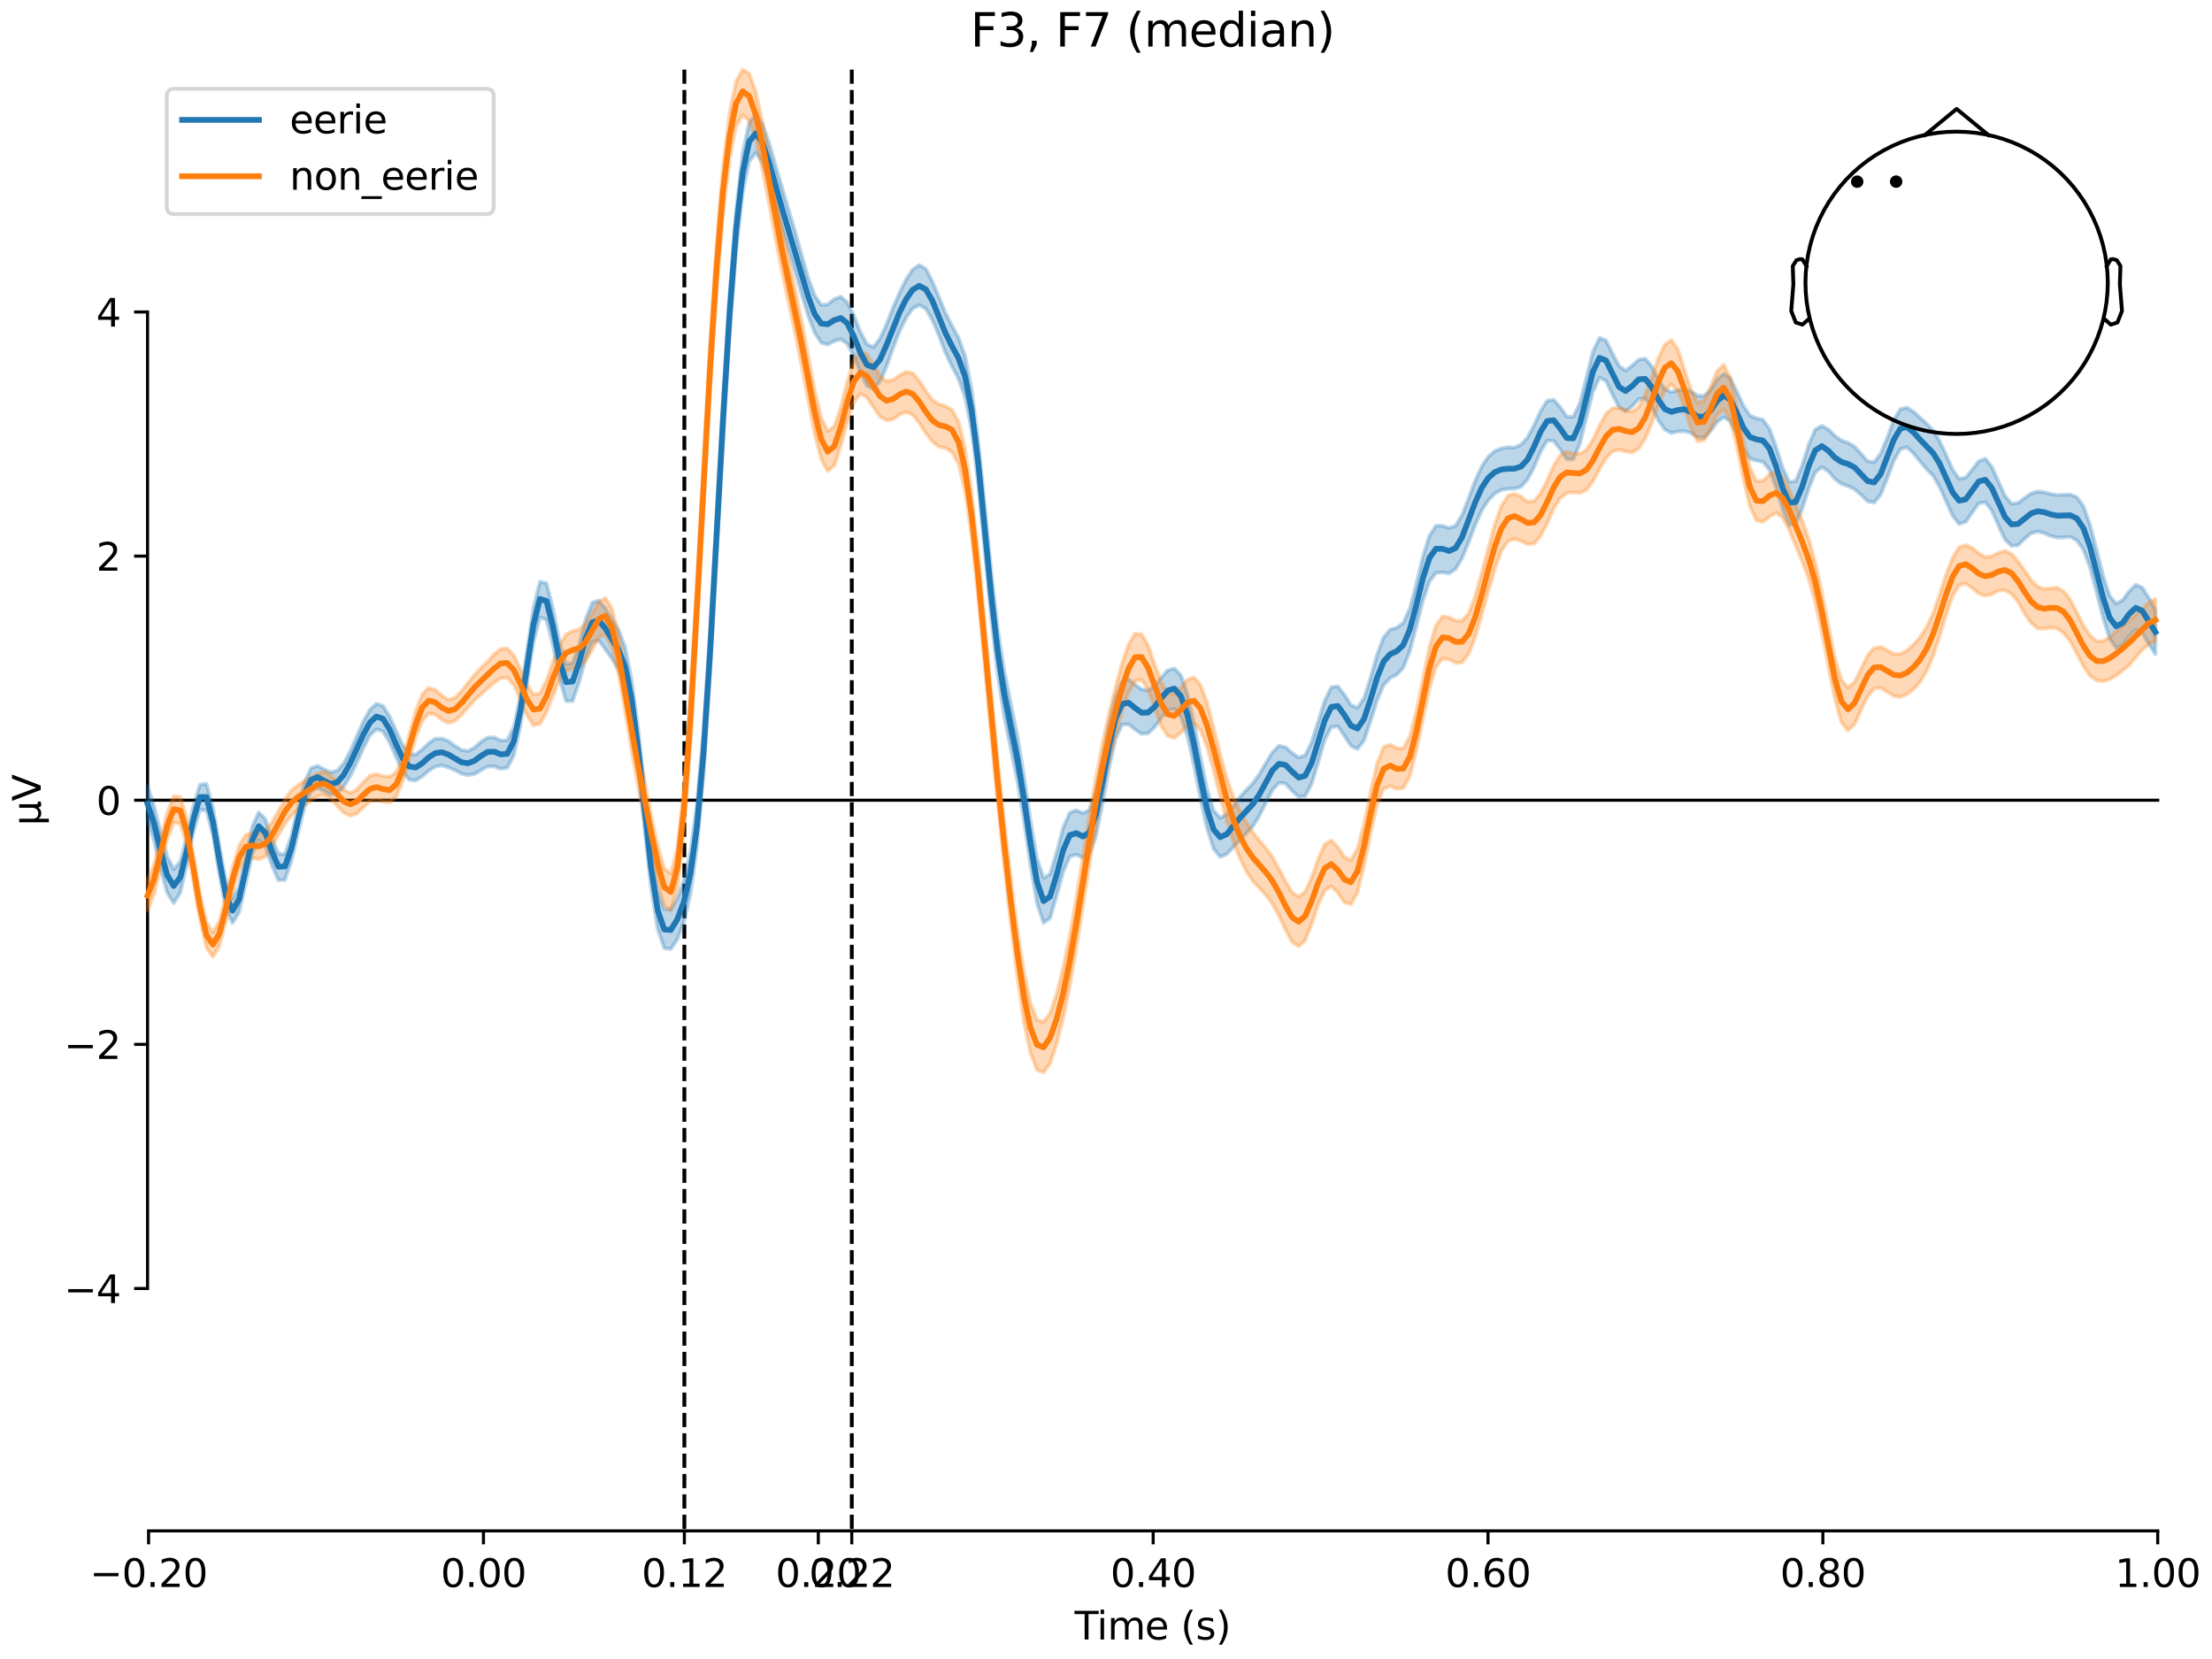<?xml version="1.0" encoding="utf-8" standalone="no"?>
<!DOCTYPE svg PUBLIC "-//W3C//DTD SVG 1.1//EN"
  "http://www.w3.org/Graphics/SVG/1.1/DTD/svg11.dtd">
<svg xmlns:xlink="http://www.w3.org/1999/xlink" width="576pt" height="432pt" viewBox="0 0 576 432" xmlns="http://www.w3.org/2000/svg" version="1.1">
 <defs>
  <style type="text/css">*{stroke-linejoin: round; stroke-linecap: butt}</style>
 </defs>
 <g id="figure_1">
  <g id="patch_1">
   <path d="M 0 432 
L 576 432 
L 576 0 
L 0 0 
z
" style="fill: #ffffff"/>
  </g>
  <g id="axes_1">
   <g id="patch_2">
    <path d="M 38.421 398.644 
L 561.867 398.644 
L 561.867 18.118 
L 38.421 18.118 
L 38.421 398.644 
z
" style="fill: none; opacity: 0"/>
   </g>
   <g id="patch_3">
    <path d="M 38.421 335.518 
L 38.421 81.244 
" style="fill: none; stroke: #000000; stroke-width: 0.8; stroke-linejoin: miter; stroke-linecap: square"/>
   </g>
   <g id="LineCollection_1">
    <path d="M 178.206 18.118 
L 178.206 398.644 
" clip-path="url(#p68721ab96f)" style="fill: none; stroke-dasharray: 3.7,1.6; stroke-dashoffset: 0; stroke: #000000"/>
    <path d="M 221.804 18.118 
L 221.804 398.644 
" clip-path="url(#p68721ab96f)" style="fill: none; stroke-dasharray: 3.7,1.6; stroke-dashoffset: 0; stroke: #000000"/>
   </g>
   <g id="matplotlib.axis_1">
    <g id="xtick_1">
     <g id="line2d_1">
      <defs>
       <path id="m9074104dbb" d="M 0 0 
L 0 3.5 
" style="stroke: #000000; stroke-width: 0.8"/>
      </defs>
      <g>
       <use xlink:href="#m9074104dbb" x="38.693" y="398.644" style="stroke: #000000; stroke-width: 0.8"/>
      </g>
     </g>
     <g id="text_1">
      <!-- −0.20 -->
      <g transform="translate(23.37 413.242) scale(0.1 -0.1)">
       <defs>
        <path id="DejaVuSans-2212" d="M 678 2272 
L 4684 2272 
L 4684 1741 
L 678 1741 
L 678 2272 
z
" transform="scale(0.016)"/>
        <path id="DejaVuSans-30" d="M 2034 4250 
Q 1547 4250 1301 3770 
Q 1056 3291 1056 2328 
Q 1056 1369 1301 889 
Q 1547 409 2034 409 
Q 2525 409 2770 889 
Q 3016 1369 3016 2328 
Q 3016 3291 2770 3770 
Q 2525 4250 2034 4250 
z
M 2034 4750 
Q 2819 4750 3233 4129 
Q 3647 3509 3647 2328 
Q 3647 1150 3233 529 
Q 2819 -91 2034 -91 
Q 1250 -91 836 529 
Q 422 1150 422 2328 
Q 422 3509 836 4129 
Q 1250 4750 2034 4750 
z
" transform="scale(0.016)"/>
        <path id="DejaVuSans-2e" d="M 684 794 
L 1344 794 
L 1344 0 
L 684 0 
L 684 794 
z
" transform="scale(0.016)"/>
        <path id="DejaVuSans-32" d="M 1228 531 
L 3431 531 
L 3431 0 
L 469 0 
L 469 531 
Q 828 903 1448 1529 
Q 2069 2156 2228 2338 
Q 2531 2678 2651 2914 
Q 2772 3150 2772 3378 
Q 2772 3750 2511 3984 
Q 2250 4219 1831 4219 
Q 1534 4219 1204 4116 
Q 875 4013 500 3803 
L 500 4441 
Q 881 4594 1212 4672 
Q 1544 4750 1819 4750 
Q 2544 4750 2975 4387 
Q 3406 4025 3406 3419 
Q 3406 3131 3298 2873 
Q 3191 2616 2906 2266 
Q 2828 2175 2409 1742 
Q 1991 1309 1228 531 
z
" transform="scale(0.016)"/>
       </defs>
       <use xlink:href="#DejaVuSans-2212"/>
       <use xlink:href="#DejaVuSans-30" transform="translate(83.789 0)"/>
       <use xlink:href="#DejaVuSans-2e" transform="translate(147.412 0)"/>
       <use xlink:href="#DejaVuSans-32" transform="translate(179.199 0)"/>
       <use xlink:href="#DejaVuSans-30" transform="translate(242.822 0)"/>
      </g>
     </g>
    </g>
    <g id="xtick_2">
     <g id="line2d_2">
      <g>
       <use xlink:href="#m9074104dbb" x="125.889" y="398.644" style="stroke: #000000; stroke-width: 0.8"/>
      </g>
     </g>
     <g id="text_2">
      <!-- 0.00 -->
      <g transform="translate(114.756 413.242) scale(0.1 -0.1)">
       <use xlink:href="#DejaVuSans-30"/>
       <use xlink:href="#DejaVuSans-2e" transform="translate(63.623 0)"/>
       <use xlink:href="#DejaVuSans-30" transform="translate(95.41 0)"/>
       <use xlink:href="#DejaVuSans-30" transform="translate(159.033 0)"/>
      </g>
     </g>
    </g>
    <g id="xtick_3">
     <g id="line2d_3">
      <g>
       <use xlink:href="#m9074104dbb" x="178.206" y="398.644" style="stroke: #000000; stroke-width: 0.8"/>
      </g>
     </g>
     <g id="text_3">
      <!-- 0.12 -->
      <g transform="translate(167.073 413.242) scale(0.1 -0.1)">
       <defs>
        <path id="DejaVuSans-31" d="M 794 531 
L 1825 531 
L 1825 4091 
L 703 3866 
L 703 4441 
L 1819 4666 
L 2450 4666 
L 2450 531 
L 3481 531 
L 3481 0 
L 794 0 
L 794 531 
z
" transform="scale(0.016)"/>
       </defs>
       <use xlink:href="#DejaVuSans-30"/>
       <use xlink:href="#DejaVuSans-2e" transform="translate(63.623 0)"/>
       <use xlink:href="#DejaVuSans-31" transform="translate(95.41 0)"/>
       <use xlink:href="#DejaVuSans-32" transform="translate(159.033 0)"/>
      </g>
     </g>
    </g>
    <g id="xtick_4">
     <g id="line2d_4">
      <g>
       <use xlink:href="#m9074104dbb" x="213.084" y="398.644" style="stroke: #000000; stroke-width: 0.8"/>
      </g>
     </g>
     <g id="text_4">
      <!-- 0.20 -->
      <g transform="translate(201.952 413.242) scale(0.1 -0.1)">
       <use xlink:href="#DejaVuSans-30"/>
       <use xlink:href="#DejaVuSans-2e" transform="translate(63.623 0)"/>
       <use xlink:href="#DejaVuSans-32" transform="translate(95.41 0)"/>
       <use xlink:href="#DejaVuSans-30" transform="translate(159.033 0)"/>
      </g>
     </g>
    </g>
    <g id="xtick_5">
     <g id="line2d_5">
      <g>
       <use xlink:href="#m9074104dbb" x="221.804" y="398.644" style="stroke: #000000; stroke-width: 0.8"/>
      </g>
     </g>
     <g id="text_5">
      <!-- 0.22 -->
      <g transform="translate(210.671 413.242) scale(0.1 -0.1)">
       <use xlink:href="#DejaVuSans-30"/>
       <use xlink:href="#DejaVuSans-2e" transform="translate(63.623 0)"/>
       <use xlink:href="#DejaVuSans-32" transform="translate(95.41 0)"/>
       <use xlink:href="#DejaVuSans-32" transform="translate(159.033 0)"/>
      </g>
     </g>
    </g>
    <g id="xtick_6">
     <g id="line2d_6">
      <g>
       <use xlink:href="#m9074104dbb" x="300.28" y="398.644" style="stroke: #000000; stroke-width: 0.8"/>
      </g>
     </g>
     <g id="text_6">
      <!-- 0.40 -->
      <g transform="translate(289.147 413.242) scale(0.1 -0.1)">
       <defs>
        <path id="DejaVuSans-34" d="M 2419 4116 
L 825 1625 
L 2419 1625 
L 2419 4116 
z
M 2253 4666 
L 3047 4666 
L 3047 1625 
L 3713 1625 
L 3713 1100 
L 3047 1100 
L 3047 0 
L 2419 0 
L 2419 1100 
L 313 1100 
L 313 1709 
L 2253 4666 
z
" transform="scale(0.016)"/>
       </defs>
       <use xlink:href="#DejaVuSans-30"/>
       <use xlink:href="#DejaVuSans-2e" transform="translate(63.623 0)"/>
       <use xlink:href="#DejaVuSans-34" transform="translate(95.41 0)"/>
       <use xlink:href="#DejaVuSans-30" transform="translate(159.033 0)"/>
      </g>
     </g>
    </g>
    <g id="xtick_7">
     <g id="line2d_7">
      <g>
       <use xlink:href="#m9074104dbb" x="387.476" y="398.644" style="stroke: #000000; stroke-width: 0.8"/>
      </g>
     </g>
     <g id="text_7">
      <!-- 0.60 -->
      <g transform="translate(376.343 413.242) scale(0.1 -0.1)">
       <defs>
        <path id="DejaVuSans-36" d="M 2113 2584 
Q 1688 2584 1439 2293 
Q 1191 2003 1191 1497 
Q 1191 994 1439 701 
Q 1688 409 2113 409 
Q 2538 409 2786 701 
Q 3034 994 3034 1497 
Q 3034 2003 2786 2293 
Q 2538 2584 2113 2584 
z
M 3366 4563 
L 3366 3988 
Q 3128 4100 2886 4159 
Q 2644 4219 2406 4219 
Q 1781 4219 1451 3797 
Q 1122 3375 1075 2522 
Q 1259 2794 1537 2939 
Q 1816 3084 2150 3084 
Q 2853 3084 3261 2657 
Q 3669 2231 3669 1497 
Q 3669 778 3244 343 
Q 2819 -91 2113 -91 
Q 1303 -91 875 529 
Q 447 1150 447 2328 
Q 447 3434 972 4092 
Q 1497 4750 2381 4750 
Q 2619 4750 2861 4703 
Q 3103 4656 3366 4563 
z
" transform="scale(0.016)"/>
       </defs>
       <use xlink:href="#DejaVuSans-30"/>
       <use xlink:href="#DejaVuSans-2e" transform="translate(63.623 0)"/>
       <use xlink:href="#DejaVuSans-36" transform="translate(95.41 0)"/>
       <use xlink:href="#DejaVuSans-30" transform="translate(159.033 0)"/>
      </g>
     </g>
    </g>
    <g id="xtick_8">
     <g id="line2d_8">
      <g>
       <use xlink:href="#m9074104dbb" x="474.671" y="398.644" style="stroke: #000000; stroke-width: 0.8"/>
      </g>
     </g>
     <g id="text_8">
      <!-- 0.80 -->
      <g transform="translate(463.538 413.242) scale(0.1 -0.1)">
       <defs>
        <path id="DejaVuSans-38" d="M 2034 2216 
Q 1584 2216 1326 1975 
Q 1069 1734 1069 1313 
Q 1069 891 1326 650 
Q 1584 409 2034 409 
Q 2484 409 2743 651 
Q 3003 894 3003 1313 
Q 3003 1734 2745 1975 
Q 2488 2216 2034 2216 
z
M 1403 2484 
Q 997 2584 770 2862 
Q 544 3141 544 3541 
Q 544 4100 942 4425 
Q 1341 4750 2034 4750 
Q 2731 4750 3128 4425 
Q 3525 4100 3525 3541 
Q 3525 3141 3298 2862 
Q 3072 2584 2669 2484 
Q 3125 2378 3379 2068 
Q 3634 1759 3634 1313 
Q 3634 634 3220 271 
Q 2806 -91 2034 -91 
Q 1263 -91 848 271 
Q 434 634 434 1313 
Q 434 1759 690 2068 
Q 947 2378 1403 2484 
z
M 1172 3481 
Q 1172 3119 1398 2916 
Q 1625 2713 2034 2713 
Q 2441 2713 2670 2916 
Q 2900 3119 2900 3481 
Q 2900 3844 2670 4047 
Q 2441 4250 2034 4250 
Q 1625 4250 1398 4047 
Q 1172 3844 1172 3481 
z
" transform="scale(0.016)"/>
       </defs>
       <use xlink:href="#DejaVuSans-30"/>
       <use xlink:href="#DejaVuSans-2e" transform="translate(63.623 0)"/>
       <use xlink:href="#DejaVuSans-38" transform="translate(95.41 0)"/>
       <use xlink:href="#DejaVuSans-30" transform="translate(159.033 0)"/>
      </g>
     </g>
    </g>
    <g id="xtick_9">
     <g id="line2d_9">
      <g>
       <use xlink:href="#m9074104dbb" x="561.867" y="398.644" style="stroke: #000000; stroke-width: 0.8"/>
      </g>
     </g>
     <g id="text_9">
      <!-- 1.00 -->
      <g transform="translate(550.734 413.242) scale(0.1 -0.1)">
       <use xlink:href="#DejaVuSans-31"/>
       <use xlink:href="#DejaVuSans-2e" transform="translate(63.623 0)"/>
       <use xlink:href="#DejaVuSans-30" transform="translate(95.41 0)"/>
       <use xlink:href="#DejaVuSans-30" transform="translate(159.033 0)"/>
      </g>
     </g>
    </g>
    <g id="text_10">
     <!-- Time (s) -->
     <g transform="translate(279.815 426.92) scale(0.1 -0.1)">
      <defs>
       <path id="DejaVuSans-54" d="M -19 4666 
L 3928 4666 
L 3928 4134 
L 2272 4134 
L 2272 0 
L 1638 0 
L 1638 4134 
L -19 4134 
L -19 4666 
z
" transform="scale(0.016)"/>
       <path id="DejaVuSans-69" d="M 603 3500 
L 1178 3500 
L 1178 0 
L 603 0 
L 603 3500 
z
M 603 4863 
L 1178 4863 
L 1178 4134 
L 603 4134 
L 603 4863 
z
" transform="scale(0.016)"/>
       <path id="DejaVuSans-6d" d="M 3328 2828 
Q 3544 3216 3844 3400 
Q 4144 3584 4550 3584 
Q 5097 3584 5394 3201 
Q 5691 2819 5691 2113 
L 5691 0 
L 5113 0 
L 5113 2094 
Q 5113 2597 4934 2840 
Q 4756 3084 4391 3084 
Q 3944 3084 3684 2787 
Q 3425 2491 3425 1978 
L 3425 0 
L 2847 0 
L 2847 2094 
Q 2847 2600 2669 2842 
Q 2491 3084 2119 3084 
Q 1678 3084 1418 2786 
Q 1159 2488 1159 1978 
L 1159 0 
L 581 0 
L 581 3500 
L 1159 3500 
L 1159 2956 
Q 1356 3278 1631 3431 
Q 1906 3584 2284 3584 
Q 2666 3584 2933 3390 
Q 3200 3197 3328 2828 
z
" transform="scale(0.016)"/>
       <path id="DejaVuSans-65" d="M 3597 1894 
L 3597 1613 
L 953 1613 
Q 991 1019 1311 708 
Q 1631 397 2203 397 
Q 2534 397 2845 478 
Q 3156 559 3463 722 
L 3463 178 
Q 3153 47 2828 -22 
Q 2503 -91 2169 -91 
Q 1331 -91 842 396 
Q 353 884 353 1716 
Q 353 2575 817 3079 
Q 1281 3584 2069 3584 
Q 2775 3584 3186 3129 
Q 3597 2675 3597 1894 
z
M 3022 2063 
Q 3016 2534 2758 2815 
Q 2500 3097 2075 3097 
Q 1594 3097 1305 2825 
Q 1016 2553 972 2059 
L 3022 2063 
z
" transform="scale(0.016)"/>
       <path id="DejaVuSans-20" transform="scale(0.016)"/>
       <path id="DejaVuSans-28" d="M 1984 4856 
Q 1566 4138 1362 3434 
Q 1159 2731 1159 2009 
Q 1159 1288 1364 580 
Q 1569 -128 1984 -844 
L 1484 -844 
Q 1016 -109 783 600 
Q 550 1309 550 2009 
Q 550 2706 781 3412 
Q 1013 4119 1484 4856 
L 1984 4856 
z
" transform="scale(0.016)"/>
       <path id="DejaVuSans-73" d="M 2834 3397 
L 2834 2853 
Q 2591 2978 2328 3040 
Q 2066 3103 1784 3103 
Q 1356 3103 1142 2972 
Q 928 2841 928 2578 
Q 928 2378 1081 2264 
Q 1234 2150 1697 2047 
L 1894 2003 
Q 2506 1872 2764 1633 
Q 3022 1394 3022 966 
Q 3022 478 2636 193 
Q 2250 -91 1575 -91 
Q 1294 -91 989 -36 
Q 684 19 347 128 
L 347 722 
Q 666 556 975 473 
Q 1284 391 1588 391 
Q 1994 391 2212 530 
Q 2431 669 2431 922 
Q 2431 1156 2273 1281 
Q 2116 1406 1581 1522 
L 1381 1569 
Q 847 1681 609 1914 
Q 372 2147 372 2553 
Q 372 3047 722 3315 
Q 1072 3584 1716 3584 
Q 2034 3584 2315 3537 
Q 2597 3491 2834 3397 
z
" transform="scale(0.016)"/>
       <path id="DejaVuSans-29" d="M 513 4856 
L 1013 4856 
Q 1481 4119 1714 3412 
Q 1947 2706 1947 2009 
Q 1947 1309 1714 600 
Q 1481 -109 1013 -844 
L 513 -844 
Q 928 -128 1133 580 
Q 1338 1288 1338 2009 
Q 1338 2731 1133 3434 
Q 928 4138 513 4856 
z
" transform="scale(0.016)"/>
      </defs>
      <use xlink:href="#DejaVuSans-54"/>
      <use xlink:href="#DejaVuSans-69" transform="translate(57.959 0)"/>
      <use xlink:href="#DejaVuSans-6d" transform="translate(85.742 0)"/>
      <use xlink:href="#DejaVuSans-65" transform="translate(183.154 0)"/>
      <use xlink:href="#DejaVuSans-20" transform="translate(244.678 0)"/>
      <use xlink:href="#DejaVuSans-28" transform="translate(276.465 0)"/>
      <use xlink:href="#DejaVuSans-73" transform="translate(315.479 0)"/>
      <use xlink:href="#DejaVuSans-29" transform="translate(367.578 0)"/>
     </g>
    </g>
   </g>
   <g id="matplotlib.axis_2">
    <g id="ytick_1">
     <g id="line2d_10">
      <defs>
       <path id="mc4bc9133a3" d="M 0 0 
L -3.5 0 
" style="stroke: #000000; stroke-width: 0.8"/>
      </defs>
      <g>
       <use xlink:href="#mc4bc9133a3" x="38.421" y="335.518" style="stroke: #000000; stroke-width: 0.8"/>
      </g>
     </g>
     <g id="text_11">
      <!-- −4 -->
      <g transform="translate(16.678 339.318) scale(0.1 -0.1)">
       <use xlink:href="#DejaVuSans-2212"/>
       <use xlink:href="#DejaVuSans-34" transform="translate(83.789 0)"/>
      </g>
     </g>
    </g>
    <g id="ytick_2">
     <g id="line2d_11">
      <g>
       <use xlink:href="#mc4bc9133a3" x="38.421" y="271.95" style="stroke: #000000; stroke-width: 0.8"/>
      </g>
     </g>
     <g id="text_12">
      <!-- −2 -->
      <g transform="translate(16.678 275.749) scale(0.1 -0.1)">
       <use xlink:href="#DejaVuSans-2212"/>
       <use xlink:href="#DejaVuSans-32" transform="translate(83.789 0)"/>
      </g>
     </g>
    </g>
    <g id="ytick_3">
     <g id="line2d_12">
      <g>
       <use xlink:href="#mc4bc9133a3" x="38.421" y="208.381" style="stroke: #000000; stroke-width: 0.8"/>
      </g>
     </g>
     <g id="text_13">
      <!-- 0 -->
      <g transform="translate(25.058 212.18) scale(0.1 -0.1)">
       <use xlink:href="#DejaVuSans-30"/>
      </g>
     </g>
    </g>
    <g id="ytick_4">
     <g id="line2d_13">
      <g>
       <use xlink:href="#mc4bc9133a3" x="38.421" y="144.812" style="stroke: #000000; stroke-width: 0.8"/>
      </g>
     </g>
     <g id="text_14">
      <!-- 2 -->
      <g transform="translate(25.058 148.611) scale(0.1 -0.1)">
       <use xlink:href="#DejaVuSans-32"/>
      </g>
     </g>
    </g>
    <g id="ytick_5">
     <g id="line2d_14">
      <g>
       <use xlink:href="#mc4bc9133a3" x="38.421" y="81.244" style="stroke: #000000; stroke-width: 0.8"/>
      </g>
     </g>
     <g id="text_15">
      <!-- 4 -->
      <g transform="translate(25.058 85.043) scale(0.1 -0.1)">
       <use xlink:href="#DejaVuSans-34"/>
      </g>
     </g>
    </g>
    <g id="text_16">
     <!-- µV -->
     <g transform="translate(10.599 214.982) rotate(-90) scale(0.1 -0.1)">
      <defs>
       <path id="DejaVuSans-b5" d="M 544 -1331 
L 544 3500 
L 1119 3500 
L 1119 1325 
Q 1119 872 1334 640 
Q 1550 409 1972 409 
Q 2434 409 2667 671 
Q 2900 934 2900 1459 
L 2900 3500 
L 3475 3500 
L 3475 806 
Q 3475 619 3529 530 
Q 3584 441 3700 441 
Q 3728 441 3778 458 
Q 3828 475 3916 513 
L 3916 50 
Q 3788 -22 3673 -56 
Q 3559 -91 3450 -91 
Q 3234 -91 3106 31 
Q 2978 153 2931 403 
Q 2775 156 2548 32 
Q 2322 -91 2016 -91 
Q 1697 -91 1473 31 
Q 1250 153 1119 397 
L 1119 -1331 
L 544 -1331 
z
" transform="scale(0.016)"/>
       <path id="DejaVuSans-56" d="M 1831 0 
L 50 4666 
L 709 4666 
L 2188 738 
L 3669 4666 
L 4325 4666 
L 2547 0 
L 1831 0 
z
" transform="scale(0.016)"/>
      </defs>
      <use xlink:href="#DejaVuSans-b5"/>
      <use xlink:href="#DejaVuSans-56" transform="translate(63.623 0)"/>
     </g>
    </g>
   </g>
   <g id="patch_4">
    <path d="M 38.693 398.644 
L 561.867 398.644 
" style="fill: none; stroke: #000000; stroke-width: 0.8; stroke-linejoin: miter; stroke-linecap: square"/>
   </g>
   <g id="patch_5">
    <path d="M 38.421 208.381 
L 561.867 208.381 
" style="fill: none; stroke: #000000; stroke-width: 0.8; stroke-linejoin: miter; stroke-linecap: square"/>
   </g>
   <g id="text_17">
    <!-- F3, F7 (median) -->
    <g transform="translate(252.713 12.118) scale(0.12 -0.12)">
     <defs>
      <path id="DejaVuSans-46" d="M 628 4666 
L 3309 4666 
L 3309 4134 
L 1259 4134 
L 1259 2759 
L 3109 2759 
L 3109 2228 
L 1259 2228 
L 1259 0 
L 628 0 
L 628 4666 
z
" transform="scale(0.016)"/>
      <path id="DejaVuSans-33" d="M 2597 2516 
Q 3050 2419 3304 2112 
Q 3559 1806 3559 1356 
Q 3559 666 3084 287 
Q 2609 -91 1734 -91 
Q 1441 -91 1130 -33 
Q 819 25 488 141 
L 488 750 
Q 750 597 1062 519 
Q 1375 441 1716 441 
Q 2309 441 2620 675 
Q 2931 909 2931 1356 
Q 2931 1769 2642 2001 
Q 2353 2234 1838 2234 
L 1294 2234 
L 1294 2753 
L 1863 2753 
Q 2328 2753 2575 2939 
Q 2822 3125 2822 3475 
Q 2822 3834 2567 4026 
Q 2313 4219 1838 4219 
Q 1578 4219 1281 4162 
Q 984 4106 628 3988 
L 628 4550 
Q 988 4650 1302 4700 
Q 1616 4750 1894 4750 
Q 2613 4750 3031 4423 
Q 3450 4097 3450 3541 
Q 3450 3153 3228 2886 
Q 3006 2619 2597 2516 
z
" transform="scale(0.016)"/>
      <path id="DejaVuSans-2c" d="M 750 794 
L 1409 794 
L 1409 256 
L 897 -744 
L 494 -744 
L 750 256 
L 750 794 
z
" transform="scale(0.016)"/>
      <path id="DejaVuSans-37" d="M 525 4666 
L 3525 4666 
L 3525 4397 
L 1831 0 
L 1172 0 
L 2766 4134 
L 525 4134 
L 525 4666 
z
" transform="scale(0.016)"/>
      <path id="DejaVuSans-64" d="M 2906 2969 
L 2906 4863 
L 3481 4863 
L 3481 0 
L 2906 0 
L 2906 525 
Q 2725 213 2448 61 
Q 2172 -91 1784 -91 
Q 1150 -91 751 415 
Q 353 922 353 1747 
Q 353 2572 751 3078 
Q 1150 3584 1784 3584 
Q 2172 3584 2448 3432 
Q 2725 3281 2906 2969 
z
M 947 1747 
Q 947 1113 1208 752 
Q 1469 391 1925 391 
Q 2381 391 2643 752 
Q 2906 1113 2906 1747 
Q 2906 2381 2643 2742 
Q 2381 3103 1925 3103 
Q 1469 3103 1208 2742 
Q 947 2381 947 1747 
z
" transform="scale(0.016)"/>
      <path id="DejaVuSans-61" d="M 2194 1759 
Q 1497 1759 1228 1600 
Q 959 1441 959 1056 
Q 959 750 1161 570 
Q 1363 391 1709 391 
Q 2188 391 2477 730 
Q 2766 1069 2766 1631 
L 2766 1759 
L 2194 1759 
z
M 3341 1997 
L 3341 0 
L 2766 0 
L 2766 531 
Q 2569 213 2275 61 
Q 1981 -91 1556 -91 
Q 1019 -91 701 211 
Q 384 513 384 1019 
Q 384 1609 779 1909 
Q 1175 2209 1959 2209 
L 2766 2209 
L 2766 2266 
Q 2766 2663 2505 2880 
Q 2244 3097 1772 3097 
Q 1472 3097 1187 3025 
Q 903 2953 641 2809 
L 641 3341 
Q 956 3463 1253 3523 
Q 1550 3584 1831 3584 
Q 2591 3584 2966 3190 
Q 3341 2797 3341 1997 
z
" transform="scale(0.016)"/>
      <path id="DejaVuSans-6e" d="M 3513 2113 
L 3513 0 
L 2938 0 
L 2938 2094 
Q 2938 2591 2744 2837 
Q 2550 3084 2163 3084 
Q 1697 3084 1428 2787 
Q 1159 2491 1159 1978 
L 1159 0 
L 581 0 
L 581 3500 
L 1159 3500 
L 1159 2956 
Q 1366 3272 1645 3428 
Q 1925 3584 2291 3584 
Q 2894 3584 3203 3211 
Q 3513 2838 3513 2113 
z
" transform="scale(0.016)"/>
     </defs>
     <use xlink:href="#DejaVuSans-46"/>
     <use xlink:href="#DejaVuSans-33" transform="translate(57.52 0)"/>
     <use xlink:href="#DejaVuSans-2c" transform="translate(121.143 0)"/>
     <use xlink:href="#DejaVuSans-20" transform="translate(152.93 0)"/>
     <use xlink:href="#DejaVuSans-46" transform="translate(184.717 0)"/>
     <use xlink:href="#DejaVuSans-37" transform="translate(242.236 0)"/>
     <use xlink:href="#DejaVuSans-20" transform="translate(305.859 0)"/>
     <use xlink:href="#DejaVuSans-28" transform="translate(337.646 0)"/>
     <use xlink:href="#DejaVuSans-6d" transform="translate(376.66 0)"/>
     <use xlink:href="#DejaVuSans-65" transform="translate(474.072 0)"/>
     <use xlink:href="#DejaVuSans-64" transform="translate(535.596 0)"/>
     <use xlink:href="#DejaVuSans-69" transform="translate(599.072 0)"/>
     <use xlink:href="#DejaVuSans-61" transform="translate(626.855 0)"/>
     <use xlink:href="#DejaVuSans-6e" transform="translate(688.135 0)"/>
     <use xlink:href="#DejaVuSans-29" transform="translate(751.514 0)"/>
    </g>
   </g>
   <g id="legend_1">
    <g id="patch_6">
     <path d="M 45.421 55.753 
L 126.563 55.753 
Q 128.563 55.753 128.563 53.753 
L 128.563 25.118 
Q 128.563 23.118 126.563 23.118 
L 45.421 23.118 
Q 43.421 23.118 43.421 25.118 
L 43.421 53.753 
Q 43.421 55.753 45.421 55.753 
z
" style="fill: #ffffff; opacity: 0.8; stroke: #cccccc; stroke-linejoin: miter"/>
    </g>
    <g id="line2d_15">
     <path d="M 47.421 31.217 
L 57.421 31.217 
L 67.421 31.217 
" style="fill: none; stroke: #1f77b4; stroke-width: 1.5; stroke-linecap: square"/>
    </g>
    <g id="text_18">
     <!-- eerie -->
     <g transform="translate(75.421 34.717) scale(0.1 -0.1)">
      <defs>
       <path id="DejaVuSans-72" d="M 2631 2963 
Q 2534 3019 2420 3045 
Q 2306 3072 2169 3072 
Q 1681 3072 1420 2755 
Q 1159 2438 1159 1844 
L 1159 0 
L 581 0 
L 581 3500 
L 1159 3500 
L 1159 2956 
Q 1341 3275 1631 3429 
Q 1922 3584 2338 3584 
Q 2397 3584 2469 3576 
Q 2541 3569 2628 3553 
L 2631 2963 
z
" transform="scale(0.016)"/>
      </defs>
      <use xlink:href="#DejaVuSans-65"/>
      <use xlink:href="#DejaVuSans-65" transform="translate(61.523 0)"/>
      <use xlink:href="#DejaVuSans-72" transform="translate(123.047 0)"/>
      <use xlink:href="#DejaVuSans-69" transform="translate(164.16 0)"/>
      <use xlink:href="#DejaVuSans-65" transform="translate(191.943 0)"/>
     </g>
    </g>
    <g id="line2d_16">
     <path d="M 47.421 45.895 
L 57.421 45.895 
L 67.421 45.895 
" style="fill: none; stroke: #ff7f0e; stroke-width: 1.5; stroke-linecap: square"/>
    </g>
    <g id="text_19">
     <!-- non_eerie -->
     <g transform="translate(75.421 49.395) scale(0.1 -0.1)">
      <defs>
       <path id="DejaVuSans-6f" d="M 1959 3097 
Q 1497 3097 1228 2736 
Q 959 2375 959 1747 
Q 959 1119 1226 758 
Q 1494 397 1959 397 
Q 2419 397 2687 759 
Q 2956 1122 2956 1747 
Q 2956 2369 2687 2733 
Q 2419 3097 1959 3097 
z
M 1959 3584 
Q 2709 3584 3137 3096 
Q 3566 2609 3566 1747 
Q 3566 888 3137 398 
Q 2709 -91 1959 -91 
Q 1206 -91 779 398 
Q 353 888 353 1747 
Q 353 2609 779 3096 
Q 1206 3584 1959 3584 
z
" transform="scale(0.016)"/>
       <path id="DejaVuSans-5f" d="M 3263 -1063 
L 3263 -1509 
L -63 -1509 
L -63 -1063 
L 3263 -1063 
z
" transform="scale(0.016)"/>
      </defs>
      <use xlink:href="#DejaVuSans-6e"/>
      <use xlink:href="#DejaVuSans-6f" transform="translate(63.379 0)"/>
      <use xlink:href="#DejaVuSans-6e" transform="translate(124.561 0)"/>
      <use xlink:href="#DejaVuSans-5f" transform="translate(187.939 0)"/>
      <use xlink:href="#DejaVuSans-65" transform="translate(237.939 0)"/>
      <use xlink:href="#DejaVuSans-65" transform="translate(299.463 0)"/>
      <use xlink:href="#DejaVuSans-72" transform="translate(360.986 0)"/>
      <use xlink:href="#DejaVuSans-69" transform="translate(402.1 0)"/>
      <use xlink:href="#DejaVuSans-65" transform="translate(429.883 0)"/>
     </g>
    </g>
   </g>
   <g id="FillBetweenPolyCollection_1">
    <defs>
     <path id="m8ccb1feb9c" d="M 38.421 -227.305 
L 38.421 -218.458 
L 40.124 -212.994 
L 41.827 -205.659 
L 43.53 -199.54 
L 45.233 -196.835 
L 46.936 -199.525 
L 48.639 -206.825 
L 50.342 -215.327 
L 52.045 -221.1 
L 53.748 -221.004 
L 55.451 -214.494 
L 57.154 -204.231 
L 58.857 -195.248 
L 60.56 -191.68 
L 62.263 -194.475 
L 63.966 -201.841 
L 65.669 -209.463 
L 67.372 -213.203 
L 69.075 -211.596 
L 70.778 -206.69 
L 72.481 -202.815 
L 74.184 -202.868 
L 75.887 -207.802 
L 77.59 -214.974 
L 79.294 -221.863 
L 80.997 -225.906 
L 82.7 -226.83 
L 84.403 -225.927 
L 86.106 -225.004 
L 87.809 -225.394 
L 89.512 -227.159 
L 91.215 -229.901 
L 92.918 -233.423 
L 94.621 -237.199 
L 96.324 -240.585 
L 98.027 -242.107 
L 99.73 -241.56 
L 101.433 -238.697 
L 103.136 -234.893 
L 104.839 -231.178 
L 106.542 -228.945 
L 108.245 -228.754 
L 109.948 -229.842 
L 111.651 -231.297 
L 113.354 -232.381 
L 115.057 -232.683 
L 116.76 -232.175 
L 118.463 -231.452 
L 120.166 -230.549 
L 121.87 -230.165 
L 123.573 -230.439 
L 125.276 -231.46 
L 126.979 -232.403 
L 128.682 -232.435 
L 130.385 -231.79 
L 132.088 -232.077 
L 133.791 -235.287 
L 135.494 -242.933 
L 137.197 -253.986 
L 138.9 -264.806 
L 140.603 -271.242 
L 142.306 -270.571 
L 144.009 -263.917 
L 145.712 -255.281 
L 147.415 -249.437 
L 149.118 -249.451 
L 150.821 -254.416 
L 152.524 -260.652 
L 154.227 -264.754 
L 155.93 -265.248 
L 157.633 -262.908 
L 159.336 -260.511 
L 161.039 -257.672 
L 162.742 -253.292 
L 164.446 -244.864 
L 166.149 -231.898 
L 167.852 -216.088 
L 169.555 -200.907 
L 171.258 -190.093 
L 172.961 -185.102 
L 174.664 -184.856 
L 176.367 -187.369 
L 178.07 -191.829 
L 179.773 -199.076 
L 181.476 -211.372 
L 183.179 -230.382 
L 184.882 -256.287 
L 186.585 -286.578 
L 188.288 -317.239 
L 189.991 -344.88 
L 191.694 -366.977 
L 193.397 -381.977 
L 195.1 -390.016 
L 196.803 -392.2 
L 198.506 -389.812 
L 200.209 -384.714 
L 201.912 -378.555 
L 203.615 -372.515 
L 205.318 -366.898 
L 207.022 -361.338 
L 208.725 -355.497 
L 210.428 -349.842 
L 212.131 -345.377 
L 213.834 -342.753 
L 215.537 -342.262 
L 217.24 -343.179 
L 218.943 -343.646 
L 220.646 -342.467 
L 222.349 -339.246 
L 224.052 -334.9 
L 225.755 -331.453 
L 227.458 -330.68 
L 229.161 -332.649 
L 230.864 -336.593 
L 232.567 -341.403 
L 234.27 -345.808 
L 235.973 -349.26 
L 237.676 -351.667 
L 239.379 -352.575 
L 241.082 -351.581 
L 242.785 -348.652 
L 244.488 -344.657 
L 246.191 -340.167 
L 247.894 -336.584 
L 249.598 -333.368 
L 251.301 -328.592 
L 253.004 -320.115 
L 254.707 -306.231 
L 256.41 -288.86 
L 258.113 -271.2 
L 259.816 -256.388 
L 261.519 -245.385 
L 263.222 -236.949 
L 264.925 -228.686 
L 266.628 -218.424 
L 268.331 -206.782 
L 270.034 -196.812 
L 271.737 -191.717 
L 273.44 -192.918 
L 275.143 -198.73 
L 276.846 -204.974 
L 278.549 -208.95 
L 280.252 -209.445 
L 281.955 -208.669 
L 283.658 -209.462 
L 285.361 -214.21 
L 287.064 -222.597 
L 288.767 -231.982 
L 290.47 -239.526 
L 292.174 -243.266 
L 293.877 -243.396 
L 295.58 -242.015 
L 297.283 -240.873 
L 298.986 -241.055 
L 300.689 -242.696 
L 302.392 -245.024 
L 304.095 -246.955 
L 305.798 -247.421 
L 307.501 -245.241 
L 309.204 -240.348 
L 310.907 -232.703 
L 312.61 -224.015 
L 314.313 -216.289 
L 316.016 -210.987 
L 317.719 -208.862 
L 319.422 -209.585 
L 321.125 -211.363 
L 322.828 -213.254 
L 324.531 -214.949 
L 326.234 -216.832 
L 327.937 -219.575 
L 329.64 -222.97 
L 331.343 -226.302 
L 333.046 -228.16 
L 334.75 -227.945 
L 336.453 -226.043 
L 338.156 -224.514 
L 339.859 -224.695 
L 341.562 -227.93 
L 343.265 -233.573 
L 344.968 -239.344 
L 346.671 -242.678 
L 348.374 -242.882 
L 350.077 -240.387 
L 351.78 -237.769 
L 353.483 -236.982 
L 355.186 -239.2 
L 356.889 -244.225 
L 358.592 -249.664 
L 360.295 -253.565 
L 361.998 -255.457 
L 363.701 -256.302 
L 365.404 -258.128 
L 367.107 -262.392 
L 368.81 -268.947 
L 370.513 -275.568 
L 372.216 -280.523 
L 373.919 -282.822 
L 375.622 -282.949 
L 377.326 -282.678 
L 379.029 -283.808 
L 380.732 -286.669 
L 382.435 -290.81 
L 384.138 -295.3 
L 385.841 -299.134 
L 387.544 -301.721 
L 389.247 -303.443 
L 390.95 -304.443 
L 392.653 -304.71 
L 394.356 -304.735 
L 396.059 -305.256 
L 397.762 -307.141 
L 399.465 -310.373 
L 401.168 -314.418 
L 402.871 -317.254 
L 404.574 -317.187 
L 406.277 -315.007 
L 407.98 -312.398 
L 409.683 -312.399 
L 411.386 -316.427 
L 413.089 -323.263 
L 414.792 -329.98 
L 416.495 -333.671 
L 418.198 -332.829 
L 419.902 -329.204 
L 421.605 -325.944 
L 423.308 -324.854 
L 425.011 -326.204 
L 426.714 -328.076 
L 428.417 -328.236 
L 430.12 -325.888 
L 431.823 -322.59 
L 433.526 -320.096 
L 435.229 -319.239 
L 436.932 -319.634 
L 438.635 -319.715 
L 440.338 -319.248 
L 442.041 -318.125 
L 443.744 -318.01 
L 445.447 -319.792 
L 447.15 -322.143 
L 448.853 -323.379 
L 450.556 -322.293 
L 452.259 -318.928 
L 453.962 -314.877 
L 455.665 -312.584 
L 457.368 -312.043 
L 459.071 -311.752 
L 460.774 -309.656 
L 462.478 -304.973 
L 464.181 -299.355 
L 465.884 -295.23 
L 467.587 -295.491 
L 469.29 -299.512 
L 470.993 -304.764 
L 472.696 -308.995 
L 474.399 -310.351 
L 476.102 -309.272 
L 477.805 -307.276 
L 479.508 -305.994 
L 481.211 -305.425 
L 482.914 -304.597 
L 484.617 -303.172 
L 486.32 -301.457 
L 488.023 -301.108 
L 489.726 -303.207 
L 491.429 -307.437 
L 493.132 -312.005 
L 494.835 -314.998 
L 496.538 -315.561 
L 498.241 -313.968 
L 499.944 -311.865 
L 501.647 -309.901 
L 503.35 -308.143 
L 505.054 -305.275 
L 506.757 -301.447 
L 508.46 -297.712 
L 510.163 -295.54 
L 511.866 -296.11 
L 513.569 -298.568 
L 515.272 -300.952 
L 516.975 -301.214 
L 518.678 -299.027 
L 520.381 -295.176 
L 522.084 -291.526 
L 523.787 -289.864 
L 525.49 -290.029 
L 527.193 -291.676 
L 528.896 -293.137 
L 530.599 -293.602 
L 532.302 -293.166 
L 534.005 -292.437 
L 535.708 -292.008 
L 537.411 -292.068 
L 539.114 -292.221 
L 540.817 -291.268 
L 542.52 -288.879 
L 544.223 -284.277 
L 545.926 -277.938 
L 547.63 -271.153 
L 549.333 -265.786 
L 551.036 -263.228 
L 552.739 -263.932 
L 554.442 -266.333 
L 556.145 -267.992 
L 557.848 -267.12 
L 559.551 -264.275 
L 561.254 -261.698 
L 561.254 -273.185 
L 561.254 -273.185 
L 559.551 -276.29 
L 557.848 -278.969 
L 556.145 -279.731 
L 554.442 -278.055 
L 552.739 -275.705 
L 551.036 -274.79 
L 549.333 -276.872 
L 547.63 -282.123 
L 545.926 -288.871 
L 544.223 -295.419 
L 542.52 -300.172 
L 540.817 -302.512 
L 539.114 -303.229 
L 537.411 -303.172 
L 535.708 -303.082 
L 534.005 -303.377 
L 532.302 -303.824 
L 530.599 -304.004 
L 528.896 -303.496 
L 527.193 -302.323 
L 525.49 -301.018 
L 523.787 -300.869 
L 522.084 -302.876 
L 520.381 -306.678 
L 518.678 -310.439 
L 516.975 -312.562 
L 515.272 -311.933 
L 513.569 -309.702 
L 511.866 -307.637 
L 510.163 -307.309 
L 508.46 -309.712 
L 506.757 -313.588 
L 505.054 -317.151 
L 503.35 -319.964 
L 501.647 -321.72 
L 499.944 -323.273 
L 498.241 -324.815 
L 496.538 -325.878 
L 494.835 -325.446 
L 493.132 -322.591 
L 491.429 -317.963 
L 489.726 -313.898 
L 488.023 -311.653 
L 486.32 -311.919 
L 484.617 -313.826 
L 482.914 -315.702 
L 481.211 -316.7 
L 479.508 -317.306 
L 477.805 -318.492 
L 476.102 -320.184 
L 474.399 -321.113 
L 472.696 -320.182 
L 470.993 -316.221 
L 469.29 -310.801 
L 467.587 -306.703 
L 465.884 -306.529 
L 464.181 -310.227 
L 462.478 -315.667 
L 460.774 -320.301 
L 459.071 -322.713 
L 457.368 -323.045 
L 455.665 -323.799 
L 453.962 -326.36 
L 452.259 -330.054 
L 450.556 -333.578 
L 448.853 -334.718 
L 447.15 -333.213 
L 445.447 -330.455 
L 443.744 -328.901 
L 442.041 -328.933 
L 440.338 -330.108 
L 438.635 -330.69 
L 436.932 -330.366 
L 435.229 -329.894 
L 433.526 -330.659 
L 431.823 -333.278 
L 430.12 -336.58 
L 428.417 -338.616 
L 426.714 -338.365 
L 425.011 -336.76 
L 423.308 -335.508 
L 421.605 -336.684 
L 419.902 -339.942 
L 418.198 -343.378 
L 416.495 -344.002 
L 414.792 -340.39 
L 413.089 -333.605 
L 411.386 -326.944 
L 409.683 -323.45 
L 407.98 -323.507 
L 406.277 -326.003 
L 404.574 -327.887 
L 402.871 -327.648 
L 401.168 -324.911 
L 399.465 -321.245 
L 397.762 -318.053 
L 396.059 -316.196 
L 394.356 -315.425 
L 392.653 -315.539 
L 390.95 -315.219 
L 389.247 -314.572 
L 387.544 -313.041 
L 385.841 -310.535 
L 384.138 -306.795 
L 382.435 -302.237 
L 380.732 -297.858 
L 379.029 -295.079 
L 377.326 -294.516 
L 375.622 -295.078 
L 373.919 -295.074 
L 372.216 -292.484 
L 370.513 -286.986 
L 368.81 -279.871 
L 367.107 -273.481 
L 365.404 -269.759 
L 363.701 -268.564 
L 361.998 -268.068 
L 360.295 -266.016 
L 358.592 -261.456 
L 356.889 -255.487 
L 355.186 -250.166 
L 353.483 -247.706 
L 351.78 -248.388 
L 350.077 -251.123 
L 348.374 -253.274 
L 346.671 -253.064 
L 344.968 -249.528 
L 343.265 -244.133 
L 341.562 -238.759 
L 339.859 -235.275 
L 338.156 -234.769 
L 336.453 -235.944 
L 334.75 -237.423 
L 333.046 -237.799 
L 331.343 -236.107 
L 329.64 -233.311 
L 327.937 -230.408 
L 326.234 -228.036 
L 324.531 -226.252 
L 322.828 -224.419 
L 321.125 -222.099 
L 319.422 -219.977 
L 317.719 -219.012 
L 316.016 -220.962 
L 314.313 -226.519 
L 312.61 -234.777 
L 310.907 -243.645 
L 309.204 -251.297 
L 307.501 -256.153 
L 305.798 -257.935 
L 304.095 -257.461 
L 302.392 -255.53 
L 300.689 -253.495 
L 298.986 -252.211 
L 297.283 -252.485 
L 295.58 -253.735 
L 293.877 -255.152 
L 292.174 -254.525 
L 290.47 -250.682 
L 288.767 -243.358 
L 287.064 -234.081 
L 285.361 -225.806 
L 283.658 -221.058 
L 281.955 -220.271 
L 280.252 -221.031 
L 278.549 -220.367 
L 276.846 -216.473 
L 275.143 -210.06 
L 273.44 -204.397 
L 271.737 -203.396 
L 270.034 -208.431 
L 268.331 -218.346 
L 266.628 -229.883 
L 264.925 -240.334 
L 263.222 -248.752 
L 261.519 -257.253 
L 259.816 -268.138 
L 258.113 -283.06 
L 256.41 -300.438 
L 254.707 -317.19 
L 253.004 -330.519 
L 251.301 -339.313 
L 249.598 -344.036 
L 247.894 -347.175 
L 246.191 -350.494 
L 244.488 -354.668 
L 242.785 -358.711 
L 241.082 -362.005 
L 239.379 -362.973 
L 237.676 -361.832 
L 235.973 -359.29 
L 234.27 -355.823 
L 232.567 -351.942 
L 230.864 -347.577 
L 229.161 -343.842 
L 227.458 -341.635 
L 225.755 -342.337 
L 224.052 -345.542 
L 222.349 -349.797 
L 220.646 -353.221 
L 218.943 -354.74 
L 217.24 -354.092 
L 215.537 -352.751 
L 213.834 -352.612 
L 212.131 -355.08 
L 210.428 -359.69 
L 208.725 -365.668 
L 207.022 -371.768 
L 205.318 -377.494 
L 203.615 -383.217 
L 201.912 -388.994 
L 200.209 -394.952 
L 198.506 -399.785 
L 196.803 -402.27 
L 195.1 -400.136 
L 193.397 -392.085 
L 191.694 -377.378 
L 189.991 -355.695 
L 188.288 -328.321 
L 186.585 -297.965 
L 184.882 -267.603 
L 183.179 -241.582 
L 181.476 -222.499 
L 179.773 -209.924 
L 178.07 -202.714 
L 176.367 -198.05 
L 174.664 -195.217 
L 172.961 -195.316 
L 171.258 -200.23 
L 169.555 -211.006 
L 167.852 -226.136 
L 166.149 -242.282 
L 164.446 -255.174 
L 162.742 -263.528 
L 161.039 -268.078 
L 159.336 -270.822 
L 157.633 -273.683 
L 155.93 -275.585 
L 154.227 -275.082 
L 152.524 -270.82 
L 150.821 -264.346 
L 149.118 -259.378 
L 147.415 -259.045 
L 145.712 -264.698 
L 144.009 -273.491 
L 142.306 -280.119 
L 140.603 -280.523 
L 138.9 -273.631 
L 137.197 -262.166 
L 135.494 -250.654 
L 133.791 -242.624 
L 132.088 -239.198 
L 130.385 -239.19 
L 128.682 -239.985 
L 126.979 -239.958 
L 125.276 -238.849 
L 123.573 -237.34 
L 121.87 -236.44 
L 120.166 -236.7 
L 118.463 -237.776 
L 116.76 -239.046 
L 115.057 -239.673 
L 113.354 -239.649 
L 111.651 -238.488 
L 109.948 -236.842 
L 108.245 -235.496 
L 106.542 -235.707 
L 104.839 -238.027 
L 103.136 -241.695 
L 101.433 -245.462 
L 99.73 -248.172 
L 98.027 -248.742 
L 96.324 -247.191 
L 94.621 -244.112 
L 92.918 -240.262 
L 91.215 -236.436 
L 89.512 -233.271 
L 87.809 -231.282 
L 86.106 -230.894 
L 84.403 -231.654 
L 82.7 -232.587 
L 80.997 -231.969 
L 79.294 -228.339 
L 77.59 -221.687 
L 75.887 -214.366 
L 74.184 -209.556 
L 72.481 -209.692 
L 70.778 -213.675 
L 69.075 -218.711 
L 67.372 -220.455 
L 65.669 -216.723 
L 63.966 -208.866 
L 62.263 -201.085 
L 60.56 -198.052 
L 58.857 -202.21 
L 57.154 -211.588 
L 55.451 -221.78 
L 53.748 -227.899 
L 52.045 -227.661 
L 50.342 -222.01 
L 48.639 -213.958 
L 46.936 -207.618 
L 45.233 -205.657 
L 43.53 -208.967 
L 41.827 -215.215 
L 40.124 -222.044 
L 38.421 -227.305 
z
" style="stroke: #1f77b4; stroke-opacity: 0.3"/>
    </defs>
    <g>
     <use xlink:href="#m8ccb1feb9c" x="0" y="432" style="fill: #1f77b4; fill-opacity: 0.3; stroke: #1f77b4; stroke-opacity: 0.3"/>
    </g>
   </g>
   <g id="FillBetweenPolyCollection_2">
    <defs>
     <path id="mf3f12fc175" d="M 38.421 -202.734 
L 38.421 -194.9 
L 40.124 -199.171 
L 41.827 -206.244 
L 43.53 -213.418 
L 45.233 -217.748 
L 46.936 -217.505 
L 48.639 -211.941 
L 50.342 -202.636 
L 52.045 -192.68 
L 53.748 -185.219 
L 55.451 -182.818 
L 57.154 -185.721 
L 58.857 -192.349 
L 60.56 -199.704 
L 62.263 -205.437 
L 63.966 -208.213 
L 65.669 -208.591 
L 67.372 -208.244 
L 69.075 -208.97 
L 70.778 -211.293 
L 72.481 -214.511 
L 74.184 -217.476 
L 75.887 -219.641 
L 77.59 -221.165 
L 79.294 -222.409 
L 80.997 -223.613 
L 82.7 -224.661 
L 84.403 -224.947 
L 86.106 -223.947 
L 87.809 -222.132 
L 89.512 -220.362 
L 91.215 -219.591 
L 92.918 -220.152 
L 94.621 -221.728 
L 96.324 -223.305 
L 98.027 -223.723 
L 99.73 -223.251 
L 101.433 -223.03 
L 103.136 -224.456 
L 104.839 -228.465 
L 106.542 -234.089 
L 108.245 -240.006 
L 109.948 -244.307 
L 111.651 -246.233 
L 113.354 -245.925 
L 115.057 -244.552 
L 116.76 -243.765 
L 118.463 -244.268 
L 120.166 -245.887 
L 121.87 -247.809 
L 123.573 -249.675 
L 125.276 -251.242 
L 126.979 -252.782 
L 128.682 -254.237 
L 130.385 -255.417 
L 132.088 -255.532 
L 133.791 -253.651 
L 135.494 -250.004 
L 137.197 -245.79 
L 138.9 -243.121 
L 140.603 -243.553 
L 142.306 -246.519 
L 144.009 -250.876 
L 145.712 -255.015 
L 147.415 -257.278 
L 149.118 -257.874 
L 150.821 -258.264 
L 152.524 -259.912 
L 154.227 -262.78 
L 155.93 -266.142 
L 157.633 -266.689 
L 159.336 -263.54 
L 161.039 -256.687 
L 162.742 -246.949 
L 164.446 -236.698 
L 166.149 -227.243 
L 167.852 -218.671 
L 169.555 -210.359 
L 171.258 -202.253 
L 172.961 -196.275 
L 174.664 -194.836 
L 176.367 -200.61 
L 178.07 -215.267 
L 179.773 -238.483 
L 181.476 -267.822 
L 183.179 -299.456 
L 184.882 -329.896 
L 186.585 -355.937 
L 188.288 -376.469 
L 189.991 -390.794 
L 191.694 -399.128 
L 193.397 -402.037 
L 195.1 -400.549 
L 196.803 -395.644 
L 198.506 -388.007 
L 200.209 -379.275 
L 201.912 -370.05 
L 203.615 -361.369 
L 205.318 -353.25 
L 207.022 -345.354 
L 208.725 -336.834 
L 210.428 -327.888 
L 212.131 -319.066 
L 213.834 -312.477 
L 215.537 -309.306 
L 217.24 -310.804 
L 218.943 -315.839 
L 220.646 -322.175 
L 222.349 -327.274 
L 224.052 -329.469 
L 225.755 -328.518 
L 227.458 -325.933 
L 229.161 -323.497 
L 230.864 -322.553 
L 232.567 -322.859 
L 234.27 -324.071 
L 235.973 -324.723 
L 237.676 -323.956 
L 239.379 -321.845 
L 241.082 -319.214 
L 242.785 -317.031 
L 244.488 -315.668 
L 246.191 -315.341 
L 247.894 -314.261 
L 249.598 -311.191 
L 251.301 -304.048 
L 253.004 -292.372 
L 254.707 -276.625 
L 256.41 -258.652 
L 258.113 -240.367 
L 259.816 -222.766 
L 261.519 -206.524 
L 263.222 -191.398 
L 264.925 -177.552 
L 266.628 -165.929 
L 268.331 -157.804 
L 270.034 -153.392 
L 271.737 -152.714 
L 273.44 -155.119 
L 275.143 -160.149 
L 276.846 -166.81 
L 278.549 -175.087 
L 280.252 -184.928 
L 281.955 -195.829 
L 283.658 -206.805 
L 285.361 -217.113 
L 287.064 -226.224 
L 288.767 -233.913 
L 290.47 -240.644 
L 292.174 -246.641 
L 293.877 -251.64 
L 295.58 -254.622 
L 297.283 -255.063 
L 298.986 -252.292 
L 300.689 -247.658 
L 302.392 -242.918 
L 304.095 -240.356 
L 305.798 -239.84 
L 307.501 -241.248 
L 309.204 -243.057 
L 310.907 -243.631 
L 312.61 -241.865 
L 314.313 -237.531 
L 316.016 -231.464 
L 317.719 -224.642 
L 319.422 -218.387 
L 321.125 -212.869 
L 322.828 -208.58 
L 324.531 -205.169 
L 326.234 -202.579 
L 327.937 -200.81 
L 329.64 -198.924 
L 331.343 -196.633 
L 333.046 -193.56 
L 334.75 -189.926 
L 336.453 -186.742 
L 338.156 -185.543 
L 339.859 -187.125 
L 341.562 -191.358 
L 343.265 -196.428 
L 344.968 -200.156 
L 346.671 -201.217 
L 348.374 -199.524 
L 350.077 -197.067 
L 351.78 -196.514 
L 353.483 -199.613 
L 355.186 -206.526 
L 356.889 -215.041 
L 358.592 -222.421 
L 360.295 -226.593 
L 361.998 -227.328 
L 363.701 -226.561 
L 365.404 -226.798 
L 367.107 -229.88 
L 368.81 -236.403 
L 370.513 -244.704 
L 372.216 -252.659 
L 373.919 -258.329 
L 375.622 -260.561 
L 377.326 -260.298 
L 379.029 -259.383 
L 380.732 -259.483 
L 382.435 -261.747 
L 384.138 -266.09 
L 385.841 -271.871 
L 387.544 -277.999 
L 389.247 -283.73 
L 390.95 -288.575 
L 392.653 -291.047 
L 394.356 -291.723 
L 396.059 -291.103 
L 397.762 -290.31 
L 399.465 -290.426 
L 401.168 -292.421 
L 402.871 -295.72 
L 404.574 -299.594 
L 406.277 -302.323 
L 407.98 -303.649 
L 409.683 -303.749 
L 411.386 -303.62 
L 413.089 -304.43 
L 414.792 -306.655 
L 416.495 -309.84 
L 418.198 -312.67 
L 419.902 -314.481 
L 421.605 -314.884 
L 423.308 -314.447 
L 425.011 -314.152 
L 426.714 -315.205 
L 428.417 -317.831 
L 430.12 -321.871 
L 431.823 -326.502 
L 433.526 -330.379 
L 435.229 -331.931 
L 436.932 -330.065 
L 438.635 -325.598 
L 440.338 -320.411 
L 442.041 -317.103 
L 443.744 -317.334 
L 445.447 -320.263 
L 447.15 -323.936 
L 448.853 -325.434 
L 450.556 -322.666 
L 452.259 -315.882 
L 453.962 -307.377 
L 455.665 -300.195 
L 457.368 -296.47 
L 459.071 -296.097 
L 460.774 -297.472 
L 462.478 -298.424 
L 464.181 -297.289 
L 465.884 -294.009 
L 467.587 -289.948 
L 469.29 -285.826 
L 470.993 -281.243 
L 472.696 -275.116 
L 474.399 -267.374 
L 476.102 -258.51 
L 477.805 -250.047 
L 479.508 -243.934 
L 481.211 -241.793 
L 482.914 -243.357 
L 484.617 -247.167 
L 486.32 -250.695 
L 488.023 -252.721 
L 489.726 -252.84 
L 491.429 -251.822 
L 493.132 -250.785 
L 494.835 -250.492 
L 496.538 -251.189 
L 498.241 -252.521 
L 499.944 -254.35 
L 501.647 -257.214 
L 503.35 -261.136 
L 505.054 -266.248 
L 506.757 -271.86 
L 508.46 -276.811 
L 510.163 -279.592 
L 511.866 -280.02 
L 513.569 -278.852 
L 515.272 -277.418 
L 516.975 -276.873 
L 518.678 -277.269 
L 520.381 -278.222 
L 522.084 -278.31 
L 523.787 -277.352 
L 525.49 -275.31 
L 527.193 -272.243 
L 528.896 -269.811 
L 530.599 -268.355 
L 532.302 -268.306 
L 534.005 -268.6 
L 535.708 -268.334 
L 537.411 -267.108 
L 539.114 -264.975 
L 540.817 -261.821 
L 542.52 -258.552 
L 544.223 -256.063 
L 545.926 -254.805 
L 547.63 -254.615 
L 549.333 -255.115 
L 551.036 -256.074 
L 552.739 -257.416 
L 554.442 -258.79 
L 556.145 -260.831 
L 557.848 -262.747 
L 559.551 -264.268 
L 561.254 -265.188 
L 561.254 -276.006 
L 561.254 -276.006 
L 559.551 -275.092 
L 557.848 -273.533 
L 556.145 -271.922 
L 554.442 -270.369 
L 552.739 -269.049 
L 551.036 -267.649 
L 549.333 -266.02 
L 547.63 -265.053 
L 545.926 -265.009 
L 544.223 -266.511 
L 542.52 -269.111 
L 540.817 -272.461 
L 539.114 -275.781 
L 537.411 -277.973 
L 535.708 -278.961 
L 534.005 -278.818 
L 532.302 -278.644 
L 530.599 -279.219 
L 528.896 -280.925 
L 527.193 -283.455 
L 525.49 -285.753 
L 523.787 -287.775 
L 522.084 -288.564 
L 520.381 -288.04 
L 518.678 -287.183 
L 516.975 -286.903 
L 515.272 -287.919 
L 513.569 -289.281 
L 511.866 -290.058 
L 510.163 -289.492 
L 508.46 -286.759 
L 506.757 -282.347 
L 505.054 -277.111 
L 503.35 -272.184 
L 501.647 -268.669 
L 499.944 -266.025 
L 498.241 -264.124 
L 496.538 -262.539 
L 494.835 -261.764 
L 493.132 -261.724 
L 491.429 -262.618 
L 489.726 -263.529 
L 488.023 -263.278 
L 486.32 -261.331 
L 484.617 -257.787 
L 482.914 -254.4 
L 481.211 -252.945 
L 479.508 -254.978 
L 477.805 -260.578 
L 476.102 -268.944 
L 474.399 -277.779 
L 472.696 -285.613 
L 470.993 -291.589 
L 469.29 -296.362 
L 467.587 -300.619 
L 465.884 -304.66 
L 464.181 -307.86 
L 462.478 -309.133 
L 460.774 -308.457 
L 459.071 -306.827 
L 457.368 -306.712 
L 455.665 -310.257 
L 453.962 -317.505 
L 452.259 -326.414 
L 450.556 -333.646 
L 448.853 -337.005 
L 447.15 -335.394 
L 445.447 -331.225 
L 443.744 -327.661 
L 442.041 -327.089 
L 440.338 -330.492 
L 438.635 -335.73 
L 436.932 -340.966 
L 435.229 -343.441 
L 433.526 -342.322 
L 431.823 -338.691 
L 430.12 -333.732 
L 428.417 -329.128 
L 426.714 -326.006 
L 425.011 -324.837 
L 423.308 -325.205 
L 421.605 -325.825 
L 419.902 -325.714 
L 418.198 -324.219 
L 416.495 -321.093 
L 414.792 -317.511 
L 413.089 -314.826 
L 411.386 -313.847 
L 409.683 -313.944 
L 407.98 -314.372 
L 406.277 -313.418 
L 404.574 -310.723 
L 402.871 -306.886 
L 401.168 -303.537 
L 399.465 -301.503 
L 397.762 -301.342 
L 396.059 -302.685 
L 394.356 -303.396 
L 392.653 -302.896 
L 390.95 -300.226 
L 389.247 -295.426 
L 387.544 -289.216 
L 385.841 -282.849 
L 384.138 -276.728 
L 382.435 -272.286 
L 380.732 -270.362 
L 379.029 -270.339 
L 377.326 -271.236 
L 375.622 -271.461 
L 373.919 -269.163 
L 372.216 -263.472 
L 370.513 -255.187 
L 368.81 -246.78 
L 367.107 -240.193 
L 365.404 -237.08 
L 363.701 -237.198 
L 361.998 -238.09 
L 360.295 -237.472 
L 358.592 -233.171 
L 356.889 -225.695 
L 355.186 -217.355 
L 353.483 -211.007 
L 351.78 -207.982 
L 350.077 -208.812 
L 348.374 -211.401 
L 346.671 -213.15 
L 344.968 -212.151 
L 343.265 -208.35 
L 341.562 -203.497 
L 339.859 -199.756 
L 338.156 -198.453 
L 336.453 -199.65 
L 334.75 -202.439 
L 333.046 -205.668 
L 331.343 -208.831 
L 329.64 -211.125 
L 327.937 -213.104 
L 326.234 -215.268 
L 324.531 -217.837 
L 322.828 -220.951 
L 321.125 -224.603 
L 319.422 -229.492 
L 317.719 -235.676 
L 316.016 -242.523 
L 314.313 -248.987 
L 312.61 -253.629 
L 310.907 -255.611 
L 309.204 -255.005 
L 307.501 -252.971 
L 305.798 -251.223 
L 304.095 -251.431 
L 302.392 -254.323 
L 300.689 -258.952 
L 298.986 -263.831 
L 297.283 -266.839 
L 295.58 -267.019 
L 293.877 -264.2 
L 292.174 -259.18 
L 290.47 -253.041 
L 288.767 -246.038 
L 287.064 -238.326 
L 285.361 -229.41 
L 283.658 -219.469 
L 281.955 -208.732 
L 280.252 -198.109 
L 278.549 -188.341 
L 276.846 -179.958 
L 275.143 -173.106 
L 273.44 -168.161 
L 271.737 -165.915 
L 270.034 -166.39 
L 268.331 -170.789 
L 266.628 -178.802 
L 264.925 -189.658 
L 263.222 -203.072 
L 261.519 -217.736 
L 259.816 -233.856 
L 258.113 -251.384 
L 256.41 -269.771 
L 254.707 -287.739 
L 253.004 -303.492 
L 251.301 -315.257 
L 249.598 -322.243 
L 247.894 -325.281 
L 246.191 -326.274 
L 244.488 -326.704 
L 242.785 -327.885 
L 241.082 -330.168 
L 239.379 -332.811 
L 237.676 -334.83 
L 235.973 -335.159 
L 234.27 -334.319 
L 232.567 -333.045 
L 230.864 -332.713 
L 229.161 -334.111 
L 227.458 -337.006 
L 225.755 -339.805 
L 224.052 -340.627 
L 222.349 -338.13 
L 220.646 -332.678 
L 218.943 -325.994 
L 217.24 -320.919 
L 215.537 -319.75 
L 213.834 -323.202 
L 212.131 -330.404 
L 210.428 -339.413 
L 208.725 -348.469 
L 207.022 -356.83 
L 205.318 -364.669 
L 203.615 -372.753 
L 201.912 -381.734 
L 200.209 -391.185 
L 198.506 -400.396 
L 196.803 -408.033 
L 195.1 -412.804 
L 193.397 -413.882 
L 191.694 -410.842 
L 189.991 -402.691 
L 188.288 -388.749 
L 186.585 -368.351 
L 184.882 -342.18 
L 183.179 -311.941 
L 181.476 -280.277 
L 179.773 -250.585 
L 178.07 -226.762 
L 176.367 -211.053 
L 174.664 -204.496 
L 172.961 -205.843 
L 171.258 -211.712 
L 169.555 -219.749 
L 167.852 -228.736 
L 166.149 -237.646 
L 164.446 -247.298 
L 162.742 -257.363 
L 161.039 -266.706 
L 159.336 -273.545 
L 157.633 -276.284 
L 155.93 -275.294 
L 154.227 -272.395 
L 152.524 -269.644 
L 150.821 -268.067 
L 149.118 -267.696 
L 147.415 -266.781 
L 145.712 -264.048 
L 144.009 -259.727 
L 142.306 -254.775 
L 140.603 -251.429 
L 138.9 -251.161 
L 137.197 -253.864 
L 135.494 -257.864 
L 133.791 -261.322 
L 132.088 -263.173 
L 130.385 -262.999 
L 128.682 -261.667 
L 126.979 -259.766 
L 125.276 -258.117 
L 123.573 -256.305 
L 121.87 -254.178 
L 120.166 -252.02 
L 118.463 -250.283 
L 116.76 -249.852 
L 115.057 -250.846 
L 113.354 -252.371 
L 111.651 -252.907 
L 109.948 -251.213 
L 108.245 -246.78 
L 106.542 -240.634 
L 104.839 -234.736 
L 103.136 -230.872 
L 101.433 -229.73 
L 99.73 -229.922 
L 98.027 -230.416 
L 96.324 -230.04 
L 94.621 -228.307 
L 92.918 -226.436 
L 91.215 -225.491 
L 89.512 -226.416 
L 87.809 -228.294 
L 86.106 -230.201 
L 84.403 -230.989 
L 82.7 -230.698 
L 80.997 -229.734 
L 79.294 -228.634 
L 77.59 -227.555 
L 75.887 -226.196 
L 74.184 -223.843 
L 72.481 -220.726 
L 70.778 -217.762 
L 69.075 -215.701 
L 67.372 -214.979 
L 65.669 -215.153 
L 63.966 -214.553 
L 62.263 -211.81 
L 60.56 -206.129 
L 58.857 -198.791 
L 57.154 -192.158 
L 55.451 -189.256 
L 53.748 -191.866 
L 52.045 -199.295 
L 50.342 -209.385 
L 48.639 -218.889 
L 46.936 -224.49 
L 45.233 -224.71 
L 43.53 -220.295 
L 41.827 -213.422 
L 40.124 -206.903 
L 38.421 -202.734 
z
" style="stroke: #ff7f0e; stroke-opacity: 0.3"/>
    </defs>
    <g>
     <use xlink:href="#mf3f12fc175" x="0" y="432" style="fill: #ff7f0e; fill-opacity: 0.3; stroke: #ff7f0e; stroke-opacity: 0.3"/>
    </g>
   </g>
   <g id="line2d_17">
    <path d="M 38.421 209.317 
L 40.124 214.495 
L 41.827 221.56 
L 43.53 227.89 
L 45.233 230.711 
L 46.936 228.425 
L 48.639 221.663 
L 50.342 213.354 
L 52.045 207.561 
L 53.748 207.561 
L 55.451 213.966 
L 57.154 224.122 
L 58.857 233.28 
L 60.56 237.117 
L 62.263 234.142 
L 65.669 218.824 
L 67.372 215.159 
L 69.075 216.818 
L 70.778 221.659 
L 72.481 225.686 
L 74.184 225.625 
L 75.887 220.872 
L 77.59 213.561 
L 79.294 206.884 
L 80.997 203.078 
L 82.7 202.357 
L 84.403 203.325 
L 86.106 204.162 
L 87.809 203.708 
L 89.512 201.755 
L 91.215 198.683 
L 94.621 191.271 
L 96.324 188.157 
L 98.027 186.569 
L 99.73 187.163 
L 101.433 189.897 
L 103.136 193.815 
L 104.839 197.449 
L 106.542 199.59 
L 108.245 199.851 
L 109.948 198.741 
L 111.651 197.205 
L 113.354 196.109 
L 115.057 195.888 
L 116.76 196.489 
L 120.166 198.477 
L 121.87 198.744 
L 123.573 198.092 
L 125.276 196.831 
L 126.979 195.8 
L 128.682 195.742 
L 130.385 196.434 
L 132.088 196.285 
L 133.791 192.991 
L 135.494 185.162 
L 138.9 162.622 
L 140.603 155.96 
L 142.306 156.507 
L 144.009 163.26 
L 145.712 171.974 
L 147.415 177.627 
L 149.118 177.475 
L 150.821 172.442 
L 152.524 166.102 
L 154.227 162.033 
L 155.93 161.581 
L 157.633 163.639 
L 161.039 169.159 
L 162.742 173.567 
L 164.446 181.826 
L 166.149 194.831 
L 169.555 226.081 
L 171.258 236.983 
L 172.961 242.031 
L 174.664 242.172 
L 176.367 239.414 
L 178.07 234.831 
L 179.773 227.535 
L 181.476 215.251 
L 183.179 196.093 
L 184.882 170.16 
L 188.288 109.066 
L 189.991 81.485 
L 191.694 59.718 
L 193.397 44.881 
L 195.1 36.859 
L 196.803 34.733 
L 198.506 37.053 
L 200.209 42.081 
L 203.615 54.169 
L 210.428 77.15 
L 212.131 81.77 
L 213.834 84.247 
L 215.537 84.435 
L 217.24 83.365 
L 218.943 82.808 
L 220.646 84.185 
L 222.349 87.624 
L 224.052 91.862 
L 225.755 94.997 
L 227.458 95.648 
L 229.161 93.628 
L 230.864 89.799 
L 234.27 81.262 
L 235.973 77.855 
L 237.676 75.433 
L 239.379 74.434 
L 241.082 75.362 
L 242.785 78.284 
L 246.191 86.713 
L 247.894 90.132 
L 249.598 93.264 
L 251.301 98.048 
L 253.004 106.737 
L 254.707 120.299 
L 258.113 154.977 
L 259.816 169.857 
L 261.519 180.813 
L 264.925 197.623 
L 266.628 207.984 
L 268.331 219.626 
L 270.034 229.603 
L 271.737 234.647 
L 273.44 233.467 
L 275.143 227.816 
L 276.846 221.394 
L 278.549 217.492 
L 280.252 216.947 
L 281.955 217.797 
L 283.658 216.873 
L 285.361 212.077 
L 287.064 203.77 
L 288.767 194.452 
L 290.47 187.068 
L 292.174 183.325 
L 293.877 182.983 
L 295.58 184.368 
L 297.283 185.6 
L 298.986 185.528 
L 300.689 184.034 
L 302.392 181.779 
L 304.095 179.825 
L 305.798 179.314 
L 307.501 181.262 
L 309.204 186.205 
L 310.907 193.791 
L 312.61 202.616 
L 314.313 210.626 
L 316.016 216.006 
L 317.719 218.003 
L 319.422 217.245 
L 322.828 213.023 
L 326.234 209.403 
L 327.937 206.873 
L 331.343 200.592 
L 333.046 198.896 
L 334.75 199.196 
L 336.453 200.934 
L 338.156 202.477 
L 339.859 202.009 
L 341.562 198.671 
L 344.968 187.572 
L 346.671 184.092 
L 348.374 183.855 
L 350.077 186.195 
L 351.78 188.951 
L 353.483 189.706 
L 355.186 187.215 
L 356.889 182.108 
L 358.592 176.432 
L 360.295 172.261 
L 361.998 170.33 
L 363.701 169.584 
L 365.404 167.973 
L 367.107 163.933 
L 368.81 157.55 
L 370.513 150.579 
L 372.216 145.281 
L 373.919 142.899 
L 375.622 142.914 
L 377.326 143.475 
L 379.029 142.707 
L 380.732 139.844 
L 384.138 130.808 
L 385.841 127.017 
L 387.544 124.448 
L 389.247 122.951 
L 390.95 122.238 
L 392.653 122.058 
L 394.356 122.042 
L 396.059 121.498 
L 397.762 119.654 
L 399.465 116.319 
L 401.168 112.404 
L 402.871 109.646 
L 404.574 109.429 
L 406.277 111.568 
L 407.98 114.043 
L 409.683 114.137 
L 411.386 110.335 
L 414.792 96.805 
L 416.495 93.185 
L 418.198 93.87 
L 421.605 100.76 
L 423.308 101.817 
L 425.011 100.525 
L 426.714 98.766 
L 428.417 98.663 
L 430.12 100.835 
L 431.823 104.08 
L 433.526 106.531 
L 435.229 107.231 
L 436.932 106.778 
L 438.635 106.564 
L 440.338 107.331 
L 442.041 108.46 
L 443.744 108.554 
L 445.447 106.914 
L 447.15 104.404 
L 448.853 102.961 
L 450.556 104.071 
L 452.259 107.476 
L 453.962 111.35 
L 455.665 113.79 
L 457.368 114.404 
L 459.071 114.717 
L 460.774 116.81 
L 462.478 121.426 
L 464.181 127.078 
L 465.884 130.893 
L 467.587 130.732 
L 469.29 126.745 
L 470.993 121.302 
L 472.696 117.282 
L 474.399 116.162 
L 476.102 117.362 
L 477.805 119.156 
L 479.508 120.282 
L 481.211 120.82 
L 482.914 121.702 
L 486.32 125.261 
L 488.023 125.621 
L 489.726 123.421 
L 493.132 114.518 
L 494.835 111.608 
L 496.538 111.172 
L 498.241 112.545 
L 499.944 114.439 
L 503.35 117.951 
L 505.054 120.671 
L 508.46 128.206 
L 510.163 130.383 
L 511.866 130.021 
L 515.272 125.365 
L 516.975 124.922 
L 518.678 127.094 
L 522.084 134.606 
L 523.787 136.548 
L 525.49 136.428 
L 528.896 133.696 
L 530.599 133.124 
L 532.302 133.384 
L 534.005 133.954 
L 535.708 134.28 
L 539.114 134.19 
L 540.817 135.006 
L 542.52 137.549 
L 544.223 142.268 
L 547.63 155.587 
L 549.333 160.844 
L 551.036 163.079 
L 552.739 162.228 
L 554.442 159.851 
L 556.145 158.283 
L 557.848 159.065 
L 561.254 164.572 
L 561.254 164.572 
" style="fill: none; stroke: #1f77b4; stroke-width: 1.5; stroke-linecap: square"/>
   </g>
   <g id="line2d_18">
    <path d="M 38.421 233.181 
L 40.124 228.889 
L 43.53 215.09 
L 45.233 210.725 
L 46.936 211.063 
L 48.639 216.63 
L 50.342 225.95 
L 52.045 236.03 
L 53.748 243.495 
L 55.451 245.957 
L 57.154 243.031 
L 58.857 236.415 
L 60.56 228.973 
L 62.263 223.3 
L 63.966 220.543 
L 65.669 220.124 
L 67.372 220.383 
L 69.075 219.727 
L 70.778 217.572 
L 74.184 211.315 
L 75.887 209.005 
L 77.59 207.531 
L 82.7 204.298 
L 84.403 204.032 
L 86.106 204.95 
L 89.512 208.687 
L 91.215 209.46 
L 92.918 208.708 
L 94.621 206.977 
L 96.324 205.433 
L 98.027 204.97 
L 99.73 205.46 
L 101.433 205.733 
L 103.136 204.314 
L 104.839 200.434 
L 108.245 188.642 
L 109.948 184.242 
L 111.651 182.442 
L 113.354 182.901 
L 115.057 184.285 
L 116.76 185.134 
L 118.463 184.674 
L 120.166 183.046 
L 123.573 178.959 
L 128.682 174.045 
L 130.385 172.743 
L 132.088 172.643 
L 133.791 174.454 
L 135.494 178.041 
L 137.197 182.116 
L 138.9 184.762 
L 140.603 184.519 
L 142.306 181.327 
L 144.009 176.606 
L 145.712 172.388 
L 147.415 169.999 
L 149.118 169.262 
L 150.821 168.792 
L 152.524 167.161 
L 155.93 161.147 
L 157.633 160.373 
L 159.336 163.443 
L 161.039 170.402 
L 164.446 189.885 
L 166.149 199.379 
L 169.555 216.827 
L 171.258 224.936 
L 172.961 230.978 
L 174.664 232.268 
L 176.367 226.074 
L 178.07 210.942 
L 179.773 187.451 
L 181.476 158.09 
L 184.882 96.15 
L 186.585 69.978 
L 188.288 49.542 
L 189.991 35.296 
L 191.694 26.928 
L 193.397 23.766 
L 195.1 25.045 
L 196.803 29.949 
L 198.506 37.523 
L 203.615 65.005 
L 208.725 89.35 
L 212.131 107.311 
L 213.834 114.342 
L 215.537 117.605 
L 217.24 116.238 
L 218.943 111.116 
L 220.646 104.573 
L 222.349 99.289 
L 224.052 97.037 
L 225.755 97.937 
L 229.161 103.197 
L 230.864 104.345 
L 232.567 103.888 
L 234.27 102.679 
L 235.973 101.955 
L 237.676 102.582 
L 239.379 104.589 
L 241.082 107.23 
L 242.785 109.471 
L 244.488 110.661 
L 246.191 111.052 
L 247.894 111.907 
L 249.598 115.093 
L 251.301 122.264 
L 253.004 134.058 
L 254.707 149.776 
L 259.816 203.722 
L 261.519 219.98 
L 263.222 234.878 
L 264.925 248.241 
L 266.628 259.455 
L 268.331 267.615 
L 270.034 272.046 
L 271.737 272.724 
L 273.44 270.225 
L 275.143 265.344 
L 276.846 258.64 
L 278.549 250.347 
L 280.252 240.619 
L 285.361 208.755 
L 287.064 199.813 
L 288.767 192.092 
L 290.47 185.228 
L 292.174 179.064 
L 293.877 174.059 
L 295.58 171.14 
L 297.283 171.109 
L 298.986 173.962 
L 302.392 183.201 
L 304.095 186.042 
L 305.798 186.386 
L 307.501 184.829 
L 309.204 182.952 
L 310.907 182.467 
L 312.61 184.443 
L 314.313 188.924 
L 316.016 195.097 
L 319.422 208.082 
L 321.125 213.377 
L 322.828 217.588 
L 324.531 220.84 
L 326.234 223.313 
L 329.64 227.145 
L 331.343 229.435 
L 333.046 232.438 
L 334.75 235.89 
L 336.453 238.845 
L 338.156 240.02 
L 339.859 238.539 
L 341.562 234.629 
L 343.265 229.774 
L 344.968 226.066 
L 346.671 225.011 
L 348.374 226.571 
L 350.077 228.996 
L 351.78 229.718 
L 353.483 226.837 
L 355.186 220.272 
L 356.889 211.89 
L 358.592 204.488 
L 360.295 200.212 
L 361.998 199.346 
L 363.701 200.206 
L 365.404 200.145 
L 367.107 197.073 
L 368.81 190.583 
L 372.216 173.972 
L 373.919 168.344 
L 375.622 165.993 
L 377.326 166.165 
L 379.029 167.134 
L 380.732 167.124 
L 382.435 165.039 
L 384.138 160.732 
L 385.841 154.822 
L 387.544 148.315 
L 389.247 142.265 
L 390.95 137.614 
L 392.653 134.971 
L 394.356 134.375 
L 396.059 135.178 
L 397.762 136.17 
L 399.465 136.047 
L 401.168 134.115 
L 402.871 130.683 
L 404.574 126.921 
L 406.277 124.154 
L 407.98 123.033 
L 411.386 123.296 
L 413.089 122.339 
L 414.792 119.903 
L 416.495 116.621 
L 418.198 113.647 
L 419.902 111.945 
L 421.605 111.686 
L 423.308 112.234 
L 425.011 112.507 
L 426.714 111.486 
L 428.417 108.662 
L 430.12 104.303 
L 431.823 99.464 
L 433.526 95.722 
L 435.229 94.579 
L 436.932 96.728 
L 438.635 101.47 
L 440.338 106.741 
L 442.041 110.04 
L 443.744 109.8 
L 445.447 106.471 
L 447.15 102.479 
L 448.853 100.946 
L 450.556 103.875 
L 452.259 110.94 
L 453.962 119.644 
L 455.665 126.803 
L 457.368 130.386 
L 459.071 130.506 
L 460.774 129.071 
L 462.478 128.346 
L 464.181 129.614 
L 465.884 132.744 
L 469.29 141.054 
L 470.993 145.716 
L 472.696 151.6 
L 474.399 159.284 
L 477.805 176.726 
L 479.508 182.657 
L 481.211 184.701 
L 482.914 183.081 
L 486.32 175.807 
L 488.023 173.812 
L 489.726 173.714 
L 493.132 175.72 
L 494.835 175.92 
L 496.538 175.191 
L 498.241 173.761 
L 499.944 171.775 
L 501.647 169.015 
L 503.35 165.132 
L 505.054 160.149 
L 506.757 154.742 
L 508.46 150.131 
L 510.163 147.414 
L 511.866 146.913 
L 513.569 147.979 
L 515.272 149.386 
L 516.975 150.062 
L 518.678 149.697 
L 520.381 148.829 
L 522.084 148.433 
L 523.787 149.251 
L 525.49 151.353 
L 527.193 154.111 
L 528.896 156.59 
L 530.599 158.091 
L 532.302 158.489 
L 534.005 158.284 
L 535.708 158.323 
L 537.411 159.345 
L 539.114 161.626 
L 542.52 168.175 
L 544.223 170.774 
L 545.926 172.108 
L 547.63 172.181 
L 549.333 171.386 
L 551.036 170.185 
L 552.739 168.834 
L 554.442 167.328 
L 559.551 162.247 
L 561.254 161.434 
L 561.254 161.434 
" style="fill: none; stroke: #ff7f0e; stroke-width: 1.5; stroke-linecap: square"/>
   </g>
  </g>
  <g id="axes_2">
   <g id="PathCollection_1">
    <defs>
     <path id="C0_0_b5ac9b0fce" d="M 0 1.118 
C 0.297 1.118 0.581 1 0.791 0.791 
C 1 0.581 1.118 0.297 1.118 -0 
C 1.118 -0.297 1 -0.581 0.791 -0.791 
C 0.581 -1 0.297 -1.118 0 -1.118 
C -0.297 -1.118 -0.581 -1 -0.791 -0.791 
C -1 -0.581 -1.118 -0.297 -1.118 0 
C -1.118 0.297 -1 0.581 -0.791 0.791 
C -0.581 1 -0.297 1.118 0 1.118 
z
"/>
    </defs>
    <g clip-path="url(#p8f0e0ce48c)">
     <use xlink:href="#C0_0_b5ac9b0fce" x="483.606" y="47.303" style="stroke: #000000"/>
    </g>
    <g clip-path="url(#p8f0e0ce48c)">
     <use xlink:href="#C0_0_b5ac9b0fce" x="493.752" y="47.291" style="stroke: #000000"/>
    </g>
   </g>
   <g id="matplotlib.axis_3"/>
   <g id="matplotlib.axis_4"/>
   <g id="line2d_19">
    <path d="M 548.861 73.636 
L 548.783 71.165 
L 548.55 68.703 
L 548.163 66.26 
L 547.624 63.847 
L 546.934 61.472 
L 546.096 59.146 
L 545.114 56.876 
L 543.992 54.673 
L 542.733 52.545 
L 541.343 50.499 
L 539.827 48.545 
L 538.192 46.691 
L 536.443 44.942 
L 534.589 43.307 
L 532.635 41.791 
L 530.589 40.401 
L 528.461 39.142 
L 526.258 38.02 
L 523.988 37.038 
L 521.662 36.2 
L 519.287 35.51 
L 516.874 34.971 
L 514.431 34.584 
L 511.969 34.351 
L 509.498 34.273 
L 507.026 34.351 
L 504.564 34.584 
L 502.122 34.971 
L 499.709 35.51 
L 497.334 36.2 
L 495.007 37.038 
L 492.738 38.02 
L 490.535 39.142 
L 488.406 40.401 
L 486.361 41.791 
L 484.407 43.307 
L 482.552 44.942 
L 480.804 46.691 
L 479.168 48.545 
L 477.653 50.499 
L 476.263 52.545 
L 475.004 54.673 
L 473.881 56.876 
L 472.899 59.146 
L 472.062 61.472 
L 471.372 63.847 
L 470.832 66.26 
L 470.446 68.703 
L 470.213 71.165 
L 470.135 73.636 
L 470.213 76.108 
L 470.446 78.57 
L 470.832 81.012 
L 471.372 83.425 
L 472.062 85.8 
L 472.899 88.127 
L 473.881 90.396 
L 475.004 92.599 
L 476.263 94.728 
L 477.653 96.773 
L 479.168 98.727 
L 480.804 100.582 
L 482.552 102.33 
L 484.407 103.966 
L 486.361 105.481 
L 488.406 106.871 
L 490.535 108.13 
L 492.738 109.253 
L 495.007 110.235 
L 497.334 111.072 
L 499.709 111.762 
L 502.122 112.302 
L 504.564 112.689 
L 507.026 112.921 
L 509.498 112.999 
L 511.969 112.921 
L 514.431 112.689 
L 516.874 112.302 
L 519.287 111.762 
L 521.662 111.072 
L 523.988 110.235 
L 526.258 109.253 
L 528.461 108.13 
L 530.589 106.871 
L 532.635 105.481 
L 534.589 103.966 
L 536.443 102.33 
L 538.192 100.582 
L 539.827 98.727 
L 541.343 96.773 
L 542.733 94.728 
L 543.992 92.599 
L 545.114 90.396 
L 546.096 88.127 
L 546.934 85.8 
L 547.624 83.425 
L 548.163 81.012 
L 548.55 78.57 
L 548.783 76.108 
L 548.861 73.636 
" style="fill: none; stroke: #000000; stroke-linecap: square"/>
   </g>
   <g id="line2d_20">
    <path d="M 501.254 35.146 
L 509.498 28.369 
L 517.742 35.146 
" style="fill: none; stroke: #000000; stroke-linecap: square"/>
   </g>
   <g id="line2d_21">
    <path d="M 470.371 69.267 
L 469.348 67.535 
L 468.718 67.472 
L 467.781 67.763 
L 466.837 69.267 
L 466.986 74.069 
L 466.435 80.973 
L 467.616 83.973 
L 469.348 84.532 
L 471.001 83.075 
" style="fill: none; stroke: #000000; stroke-linecap: square"/>
   </g>
   <g id="line2d_22">
    <path d="M 548.624 69.267 
L 549.648 67.535 
L 550.278 67.472 
L 551.214 67.763 
L 552.159 69.267 
L 552.01 74.069 
L 552.561 80.973 
L 551.38 83.973 
L 549.648 84.532 
L 547.995 83.075 
" style="fill: none; stroke: #000000; stroke-linecap: square"/>
   </g>
  </g>
 </g>
 <defs>
  <clipPath id="p68721ab96f">
   <rect x="38.421" y="18.118" width="523.446" height="380.525"/>
  </clipPath>
  <clipPath id="p8f0e0ce48c">
   <rect x="462.129" y="24.138" width="94.738" height="93.093"/>
  </clipPath>
 </defs>
</svg>
